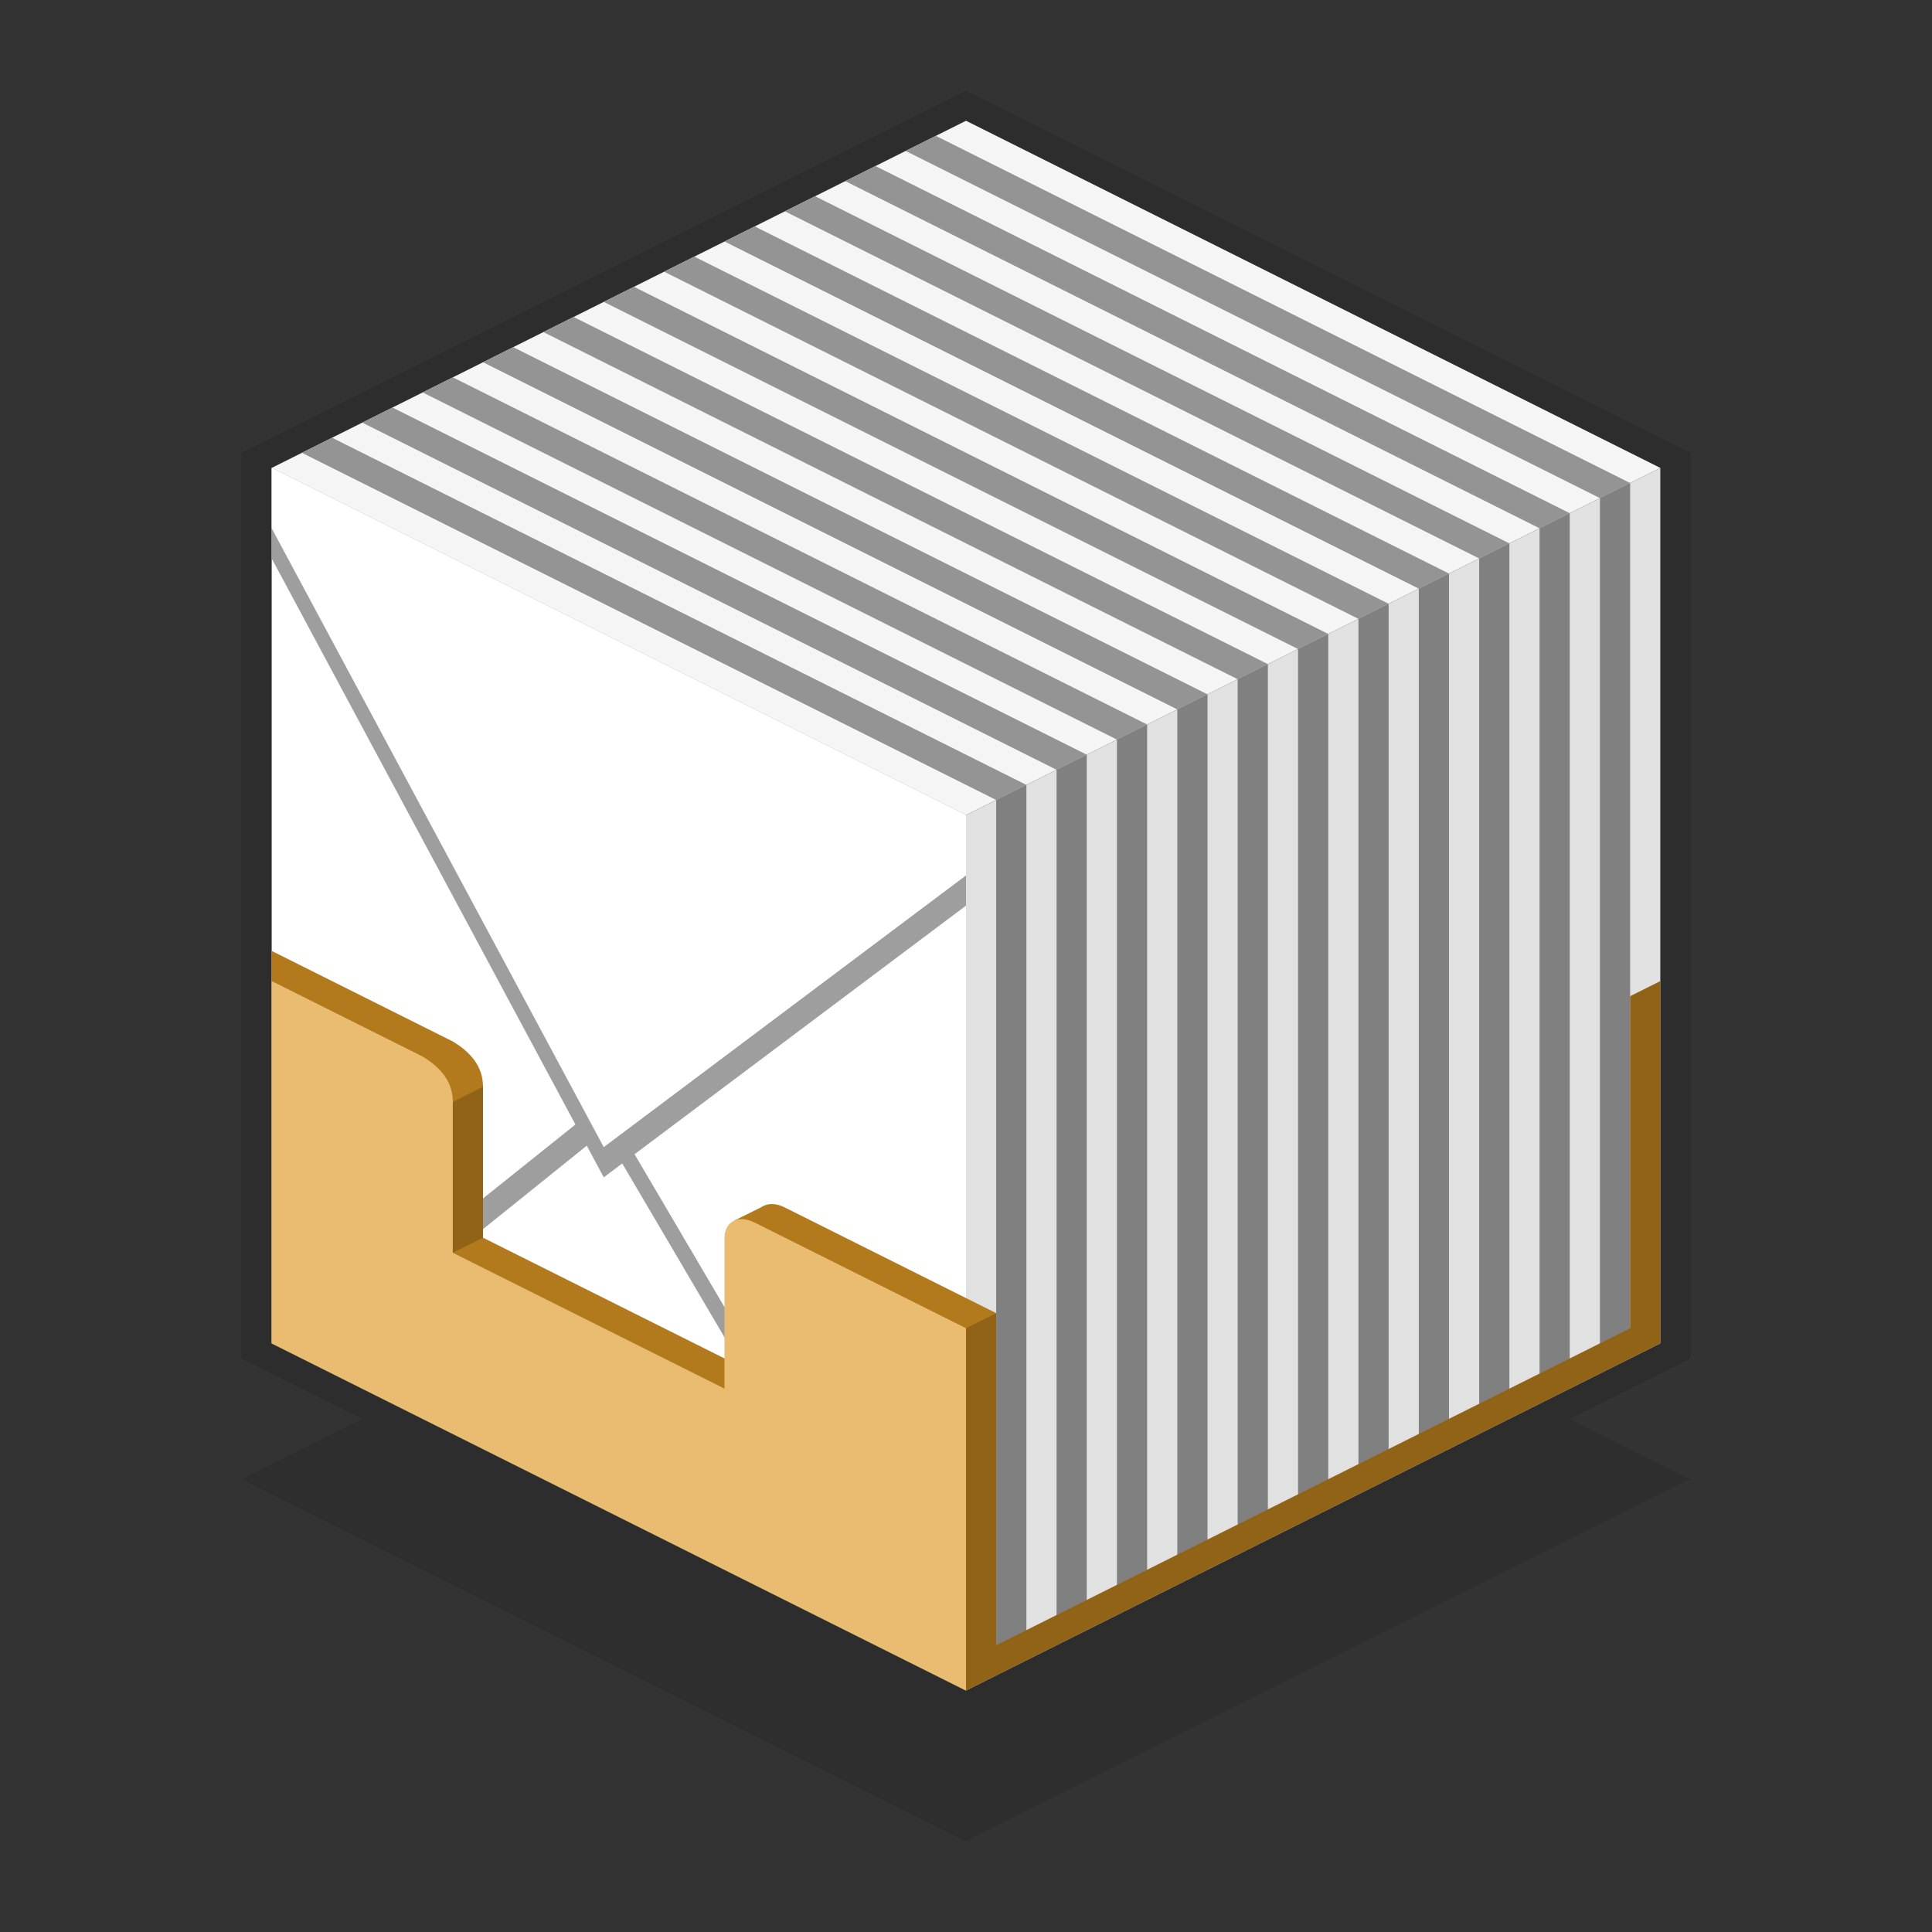 <?xml version="1.0" encoding="UTF-8" standalone="no"?>
<!-- Created with Inkscape (http://www.inkscape.org/) -->

<svg
   xmlns:dc="http://purl.org/dc/elements/1.1/"
   xmlns:cc="http://creativecommons.org/ns#"
   xmlns:rdf="http://www.w3.org/1999/02/22-rdf-syntax-ns#"
   xmlns:svg="http://www.w3.org/2000/svg"
   xmlns="http://www.w3.org/2000/svg"
   xmlns:sodipodi="http://sodipodi.sourceforge.net/DTD/sodipodi-0.dtd"
   xmlns:inkscape="http://www.inkscape.org/namespaces/inkscape"
   width="64"
   height="64"
   viewBox="0 0 64 64"
   id="svg2"
   version="1.1"
   inkscape:version="0.91 r13725"
   sodipodi:docname="mail.svg">
  <rect x="0" y="0" width="64" height="64" fill="#333333" stroke="none"/>
  <defs
     id="defs4" />
  <sodipodi:namedview
     id="base"
     pagecolor="#ffffff"
     bordercolor="#666666"
     borderopacity="1.0"
     inkscape:pageopacity="0.0"
     inkscape:pageshadow="2"
     inkscape:zoom="4"
     inkscape:cx="-0.92744075"
     inkscape:cy="1.9620454"
     inkscape:document-units="px"
     inkscape:current-layer="layer1"
     showgrid="true"
     units="px"
     inkscape:window-width="1366"
     inkscape:window-height="709"
     inkscape:window-x="0"
     inkscape:window-y="27"
     inkscape:window-maximized="1">
    <inkscape:grid
       type="xygrid"
       id="grid4136"
       spacingx="2"
       spacingy="2"
       enabled="false" />
    <inkscape:grid
       type="xygrid"
       id="grid4138"
       color="#ff001d"
       opacity="0.125"
       empcolor="#ff0f00"
       empopacity="0.251"
       visible="true"
       enabled="false" />
    <inkscape:grid
       type="xygrid"
       id="grid4264"
       color="#00ff02"
       opacity="0.125"
       empcolor="#00ff05"
       empopacity="0.251"
       spacingx="0.5"
       spacingy="0.5"
       snapvisiblegridlinesonly="true"
       enabled="false" />
  </sodipodi:namedview>
  <g
     inkscape:label="Layer 1"
     inkscape:groupmode="layer"
     id="layer1"
     transform="translate(0,-988.362)">
    <path
       style="fill:#2d2d2d;fill-opacity:0.706;fill-rule:evenodd;stroke:none;stroke-width:1px;stroke-linecap:butt;stroke-linejoin:miter;stroke-opacity:1"
       d="m 32,1049.362 -24,-12 24,-12 24,12 z"
       id="path4201"
       inkscape:connector-curvature="0"
       sodipodi:nodetypes="ccccc" />
    <path
       style="fill:#2d2d2d;fill-opacity:1;fill-rule:evenodd;stroke:none;stroke-width:1px;stroke-linecap:butt;stroke-linejoin:miter;stroke-opacity:1"
       d="m 32,991.362 -24,12 0,30 24,12 24,-12 0,-30 z"
       id="path4199"
       inkscape:connector-curvature="0" />
    <path
       style="fill:#f5f5f5;fill-opacity:1;fill-rule:evenodd;stroke:none;stroke-width:1px;stroke-linecap:butt;stroke-linejoin:miter;stroke-opacity:1"
       d="m 32,992.362 -23,11.5 23,11.5 23,-11.5 z"
       id="path4262"
       inkscape:connector-curvature="0"
       sodipodi:nodetypes="ccccc" />
    <path
       style="fill:#ffffff;fill-opacity:1;fill-rule:evenodd;stroke:none;stroke-width:1px;stroke-linecap:butt;stroke-linejoin:miter;stroke-opacity:1"
       d="m 9,1003.862 23,11.5 0,29 -23,-11.5 z"
       id="path4266"
       inkscape:connector-curvature="0"
       sodipodi:nodetypes="ccccc" />
    <path
       style="fill:#e1e1e1;fill-opacity:1;fill-rule:evenodd;stroke:none;stroke-width:1px;stroke-linecap:butt;stroke-linejoin:miter;stroke-opacity:1"
       d="m 55,1003.862 -23,11.5 0,29 23,-11.5 z"
       id="path4266-1"
       inkscape:connector-curvature="0"
       sodipodi:nodetypes="ccccc" />
    <path
       style="fill:#808080;fill-rule:evenodd;stroke:none;stroke-width:1px;stroke-linecap:butt;stroke-linejoin:miter;stroke-opacity:1;fill-opacity:1"
       d="m 33,1014.862 0,29 1,-0.5 0,-29 z"
       id="path4141"
       inkscape:connector-curvature="0" />
    <path
       style="fill:#808080;fill-opacity:1;fill-rule:evenodd;stroke:none;stroke-width:1px;stroke-linecap:butt;stroke-linejoin:miter;stroke-opacity:1"
       d="m 35,1013.862 0,29 1,-0.5 0,-29 z"
       id="path4141-6"
       inkscape:connector-curvature="0" />
    <path
       style="fill:#808080;fill-opacity:1;fill-rule:evenodd;stroke:none;stroke-width:1px;stroke-linecap:butt;stroke-linejoin:miter;stroke-opacity:1"
       d="m 37,1012.862 0,29 1,-0.5 0,-29 z"
       id="path4141-5"
       inkscape:connector-curvature="0" />
    <path
       style="fill:#808080;fill-opacity:1;fill-rule:evenodd;stroke:none;stroke-width:1px;stroke-linecap:butt;stroke-linejoin:miter;stroke-opacity:1"
       d="m 39,1011.862 0,29 1,-0.5 0,-29 z"
       id="path4141-0"
       inkscape:connector-curvature="0" />
    <path
       style="fill:#808080;fill-opacity:1;fill-rule:evenodd;stroke:none;stroke-width:1px;stroke-linecap:butt;stroke-linejoin:miter;stroke-opacity:1"
       d="m 41,1010.862 0,29 1,-0.5 0,-29 z"
       id="path4141-9"
       inkscape:connector-curvature="0" />
    <path
       style="fill:#808080;fill-opacity:1;fill-rule:evenodd;stroke:none;stroke-width:1px;stroke-linecap:butt;stroke-linejoin:miter;stroke-opacity:1"
       d="m 43,1009.862 0,29 1,-0.5 0,-29 z"
       id="path4141-94"
       inkscape:connector-curvature="0" />
    <path
       style="fill:#808080;fill-opacity:1;fill-rule:evenodd;stroke:none;stroke-width:1px;stroke-linecap:butt;stroke-linejoin:miter;stroke-opacity:1"
       d="m 45,1008.862 0,29 1,-0.5 0,-29 z"
       id="path4141-2"
       inkscape:connector-curvature="0" />
    <path
       style="fill:#808080;fill-opacity:1;fill-rule:evenodd;stroke:none;stroke-width:1px;stroke-linecap:butt;stroke-linejoin:miter;stroke-opacity:1"
       d="m 47,1007.862 0,29 1,-0.5 0,-29 z"
       id="path4141-1"
       inkscape:connector-curvature="0" />
    <path
       style="fill:#808080;fill-opacity:1;fill-rule:evenodd;stroke:none;stroke-width:1px;stroke-linecap:butt;stroke-linejoin:miter;stroke-opacity:1"
       d="m 49,1006.862 0,29 1,-0.5 0,-29 z"
       id="path4141-95"
       inkscape:connector-curvature="0" />
    <path
       style="fill:#808080;fill-opacity:1;fill-rule:evenodd;stroke:none;stroke-width:1px;stroke-linecap:butt;stroke-linejoin:miter;stroke-opacity:1"
       d="m 51,1005.862 0,29 1,-0.5 0,-29 z"
       id="path4141-10"
       inkscape:connector-curvature="0" />
    <path
       style="fill:#808080;fill-opacity:1;fill-rule:evenodd;stroke:none;stroke-width:1px;stroke-linecap:butt;stroke-linejoin:miter;stroke-opacity:1"
       d="m 53,1004.862 0,29 1,-0.5 0,-29 z"
       id="path4141-8"
       inkscape:connector-curvature="0" />
    <path
       style="fill:#949494;fill-rule:evenodd;stroke:none;stroke-width:1px;stroke-linecap:butt;stroke-linejoin:miter;stroke-opacity:1;fill-opacity:1"
       d="m 10,1003.362 23,11.5 1,-0.5 -23,-11.5 z"
       id="path4212"
       inkscape:connector-curvature="0" />
    <path
       style="fill:#949494;fill-opacity:1;fill-rule:evenodd;stroke:none;stroke-width:1px;stroke-linecap:butt;stroke-linejoin:miter;stroke-opacity:1"
       d="m 12,1002.362 23,11.5 1,-0.5 -23,-11.5 z"
       id="path4212-0"
       inkscape:connector-curvature="0" />
    <path
       style="fill:#949494;fill-opacity:1;fill-rule:evenodd;stroke:none;stroke-width:1px;stroke-linecap:butt;stroke-linejoin:miter;stroke-opacity:1"
       d="m 14,1001.362 23,11.5 1,-0.5 -23,-11.5 z"
       id="path4212-9"
       inkscape:connector-curvature="0" />
    <path
       style="fill:#949494;fill-opacity:1;fill-rule:evenodd;stroke:none;stroke-width:1px;stroke-linecap:butt;stroke-linejoin:miter;stroke-opacity:1"
       d="m 16,1000.362 23,11.5 1,-0.5 -23,-11.5 z"
       id="path4212-2"
       inkscape:connector-curvature="0" />
    <path
       style="fill:#949494;fill-opacity:1;fill-rule:evenodd;stroke:none;stroke-width:1px;stroke-linecap:butt;stroke-linejoin:miter;stroke-opacity:1"
       d="m 18,999.362 23,11.5 1,-0.5 -23,-11.5 z"
       id="path4212-3"
       inkscape:connector-curvature="0" />
    <path
       style="fill:#949494;fill-opacity:1;fill-rule:evenodd;stroke:none;stroke-width:1px;stroke-linecap:butt;stroke-linejoin:miter;stroke-opacity:1"
       d="m 20,998.362 23,11.5 1,-0.5 -23,-11.5 z"
       id="path4212-1"
       inkscape:connector-curvature="0" />
    <path
       style="fill:#949494;fill-opacity:1;fill-rule:evenodd;stroke:none;stroke-width:1px;stroke-linecap:butt;stroke-linejoin:miter;stroke-opacity:1"
       d="m 22,997.362 23,11.5 1,-0.5 -23,-11.5 z"
       id="path4212-24"
       inkscape:connector-curvature="0" />
    <path
       style="fill:#949494;fill-opacity:1;fill-rule:evenodd;stroke:none;stroke-width:1px;stroke-linecap:butt;stroke-linejoin:miter;stroke-opacity:1"
       d="m 26,995.362 23,11.5 1,-0.5 -23,-11.5 z"
       id="path4212-7"
       inkscape:connector-curvature="0" />
    <path
       style="fill:#949494;fill-opacity:1;fill-rule:evenodd;stroke:none;stroke-width:1px;stroke-linecap:butt;stroke-linejoin:miter;stroke-opacity:1"
       d="m 24,996.362 23,11.5 1,-0.5 -23,-11.5 z"
       id="path4212-35"
       inkscape:connector-curvature="0" />
    <path
       style="fill:#949494;fill-opacity:1;fill-rule:evenodd;stroke:none;stroke-width:1px;stroke-linecap:butt;stroke-linejoin:miter;stroke-opacity:1"
       d="m 28,994.362 23,11.5 1,-0.5 -23,-11.5 z"
       id="path4212-70"
       inkscape:connector-curvature="0" />
    <path
       style="fill:#949494;fill-opacity:1;fill-rule:evenodd;stroke:none;stroke-width:1px;stroke-linecap:butt;stroke-linejoin:miter;stroke-opacity:1"
       d="m 30,993.362 23,11.5 1,-0.5 -23,-11.5 z"
       id="path4212-6"
       inkscape:connector-curvature="0" />
    <path
       style="fill:#9e9e9e;fill-opacity:1;fill-rule:evenodd;stroke:none;stroke-width:1px;stroke-linecap:butt;stroke-linejoin:miter;stroke-opacity:1"
       d="m 32,1017.362 -23,-11.5 0,1 11,20.5 12,-9 z"
       id="path4189"
       inkscape:connector-curvature="0"
       sodipodi:nodetypes="cccccc" />
    <path
       style="fill:#9e9e9e;fill-opacity:1;fill-rule:evenodd;stroke:none;stroke-width:1px;stroke-linecap:butt;stroke-linejoin:miter;stroke-opacity:1"
       d="m 20,1024.862 -7.5,6 -0.012,1.042 7.512,-6.042 10,17 0,-1 z"
       id="path4213"
       inkscape:connector-curvature="0"
       sodipodi:nodetypes="ccccccc" />
    <path
       style="fill:#ffffff;fill-rule:evenodd;stroke:none;stroke-width:1px;stroke-linecap:butt;stroke-linejoin:miter;stroke-opacity:1;fill-opacity:1"
       d="m 9,1003.862 0,2 11,20.5 12,-9 0,-2 z"
       id="path4210"
       inkscape:connector-curvature="0" />
    <path
       style="fill:#b37a1d;fill-opacity:1;fill-rule:evenodd;stroke:none;stroke-width:1px;stroke-linecap:butt;stroke-linejoin:miter;stroke-opacity:1"
       d="m 9,1019.862 6,3 c 0.652,0.394 1,0.878 1,1.5 l 0,5 9,4.5 0,-5 c 0,-0.5 0.424,-0.789 1,-0.5 l 7,3.5 -1,12.5 -23,-11.5 z"
       id="path4287-1"
       inkscape:connector-curvature="0"
       sodipodi:nodetypes="ccccccccccc" />
    <path
       style="fill:#b37a1d;fill-opacity:1;fill-rule:evenodd;stroke:none;stroke-width:1px;stroke-linecap:butt;stroke-linejoin:miter;stroke-opacity:1"
       d="m 24.33,1028.792 0.998,-0.495 0.172,1.065 -1,0.5 z"
       id="path4306"
       inkscape:connector-curvature="0"
       sodipodi:nodetypes="ccccc" />
    <path
       style="fill:#e9bc72;fill-opacity:1;fill-rule:evenodd;stroke:none;stroke-width:1px;stroke-linecap:butt;stroke-linejoin:miter;stroke-opacity:1"
       d="m 9,1020.862 5,2.5 c 0.652,0.394 1,0.878 1,1.5 l 0,5 9,4.5 0,-5 c 0,-0.5 0.424,-0.789 1,-0.5 l 7,3.5 0,12 -23,-11.5 z"
       id="path4287"
       inkscape:connector-curvature="0"
       sodipodi:nodetypes="ccccccccccc" />
    <path
       style="fill:#916317;fill-opacity:1;fill-rule:evenodd;stroke:none;stroke-width:1px;stroke-linecap:butt;stroke-linejoin:miter;stroke-opacity:1"
       d="m 32,1032.362 0,12 23,-11.5 0,-12 -1,0.5 0,11 -21,10.5 0,-11 z"
       id="path4289"
       inkscape:connector-curvature="0"
       sodipodi:nodetypes="ccccccccc" />
    <path
       style="fill:#916317;fill-rule:evenodd;stroke:none;stroke-width:1px;stroke-linecap:butt;stroke-linejoin:miter;stroke-opacity:1;fill-opacity:1"
       d="m 15,1029.862 1,-0.5 0,-5 -1,0.5 z"
       id="path4308"
       inkscape:connector-curvature="0" />
  </g>
</svg>
